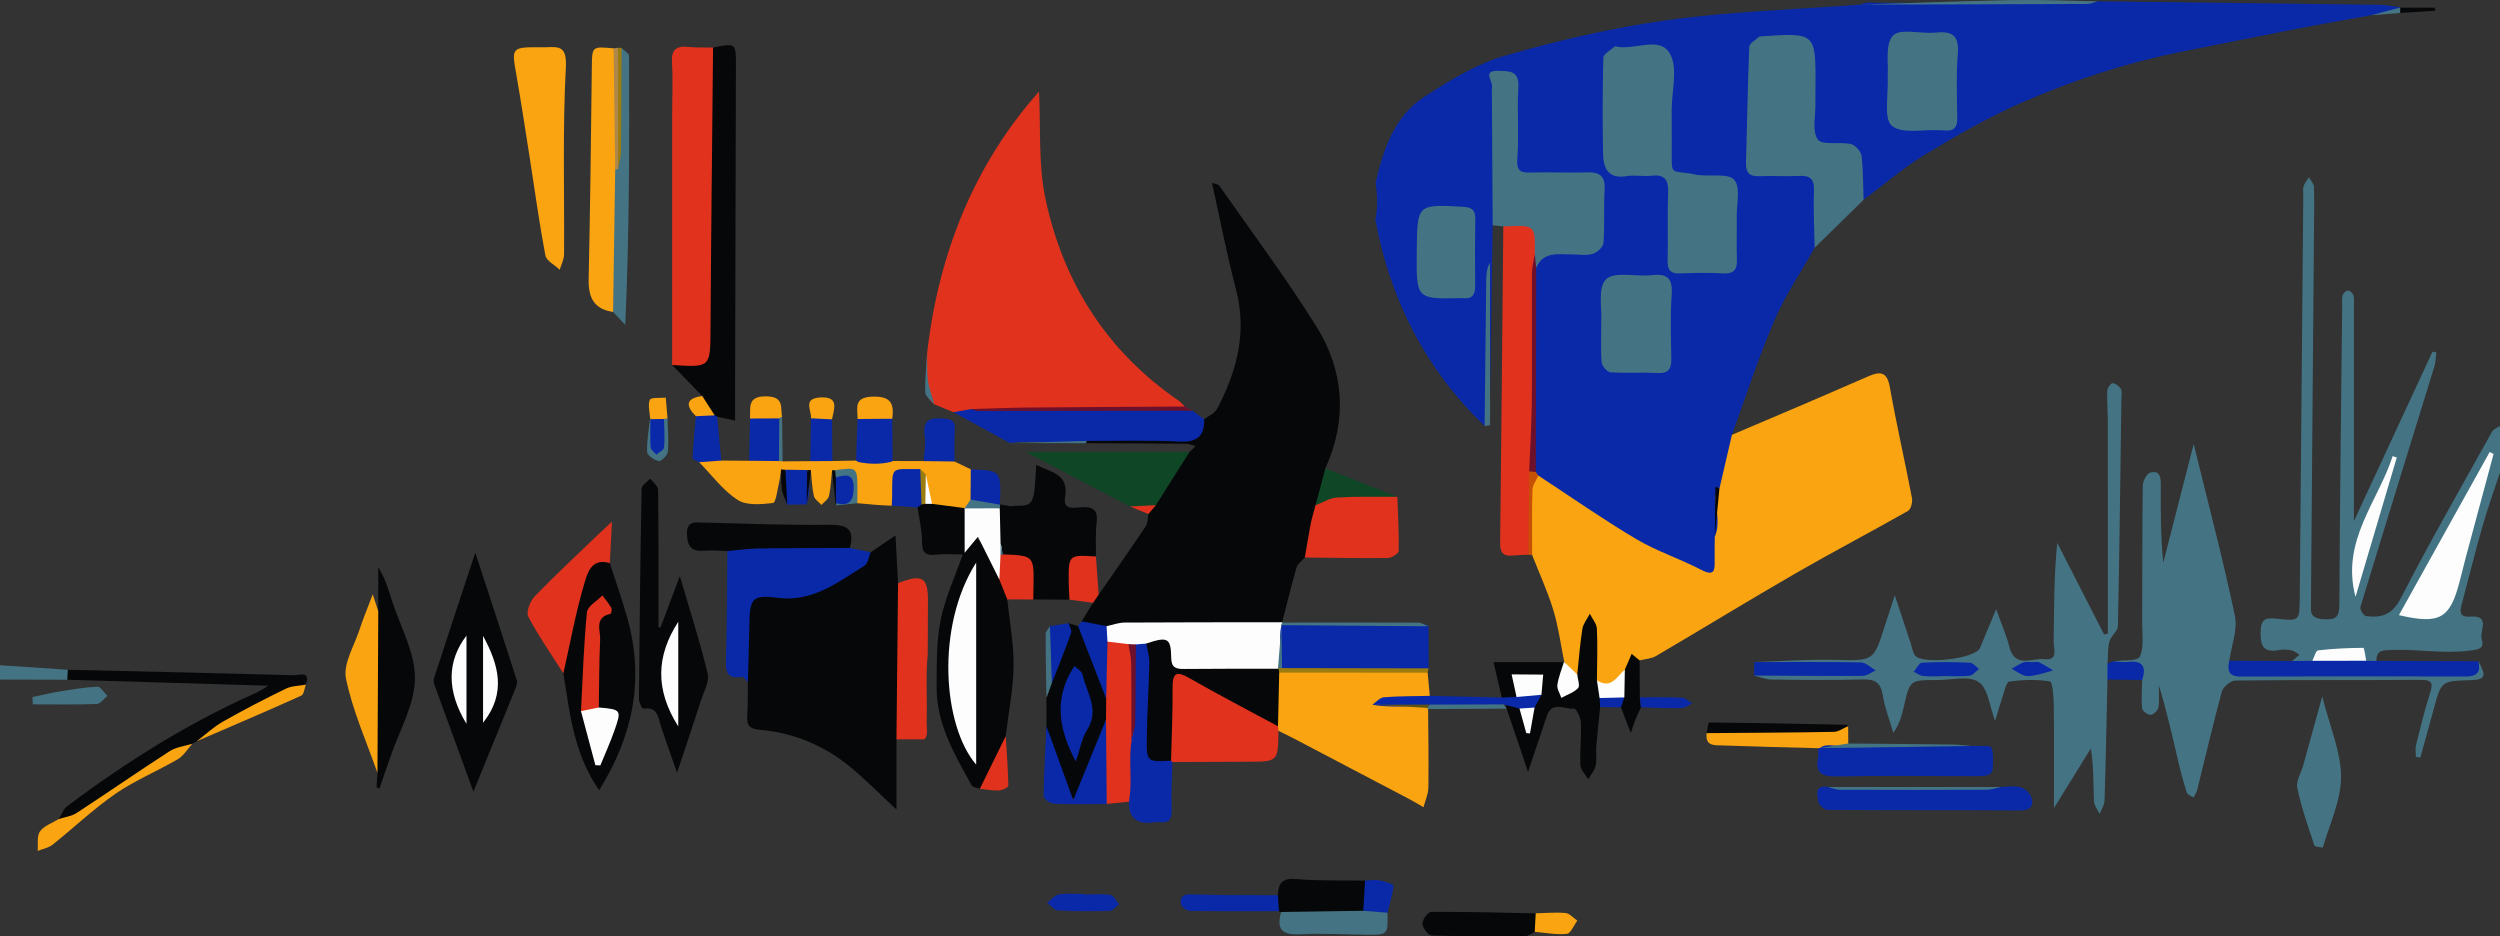<?xml version="1.0" encoding="utf-8"?>
<!-- Generator: Adobe Illustrator 16.0.2, SVG Export Plug-In . SVG Version: 6.00 Build 0)  -->
<!DOCTYPE svg PUBLIC "-//W3C//DTD SVG 1.1//EN" "http://www.w3.org/Graphics/SVG/1.1/DTD/svg11.dtd">
<svg version="1.1" id="Layer_1" xmlns="http://www.w3.org/2000/svg" xmlns:xlink="http://www.w3.org/1999/xlink" x="0px" y="0px"
	 width="700px" height="262.146px" viewBox="0 0 700 262.146" enable-background="new 0 0 700 262.146" xml:space="preserve">
<rect x="0" y="0" width="700" height="262.146" fill="#333333" stroke="none"/>
<path fill-rule="evenodd" clip-rule="evenodd" fill="#447484" d="M700,132.275c-1.631,4.967-3.416,9.89-4.854,14.912
	c-2.058,7.181-3.868,14.432-5.767,21.657c-0.532,2.028-1.109,4.063,2.311,3.808c5.849-0.436,2.459,4.129,3.184,6.328
	c0.935,2.84-1.309,2.925-3.467,3.201c-7.214,0.924-14.383-0.476-21.581-0.192c-2.3,0.091-4.478-0.167-4.44,3.071
	c-0.484,0.71-1.172,0.83-1.953,0.682c-3.732-3.315-12.625-3.144-17.125,0.346c-1.679,0.438-3.282,0.549-4.523-0.984
	c0.686-0.596,1.371-1.192,2.057-1.789c-0.74-0.429-1.436-1.073-2.229-1.232c-1.125-0.225-2.357-0.288-3.479-0.076
	c-4.348,0.819-5.253-1.11-5.158-5.15c0.088-3.663,1.458-3.962,4.527-3.616c6.394,0.721,6.373,0.562,6.428-5.744
	c0.32-37.631,0.66-75.262,0.993-112.893c0.008-0.833-0.165-1.729,0.089-2.481c0.302-0.896,0.974-1.665,1.485-2.489
	c0.492,0.888,1.38,1.764,1.409,2.666c0.131,4.155,0.033,8.319,0,12.479c-0.279,34.619-0.567,69.238-0.839,103.857
	c-0.018,2.254-0.55,4.396,3.212,4.722c3.801,0.328,4.732-0.465,4.749-4.299c0.121-27.644,0.489-55.287,0.782-82.931
	c0.012-1.165-0.129-2.369,0.129-3.479c0.129-0.552,1.014-1.302,1.534-1.285c0.538,0.019,1.374,0.784,1.503,1.353
	c0.25,1.112,0.111,2.316,0.111,3.481c0.004,19.43,0.002,38.858,0.002,59.749c7.714-16.642,14.86-32.059,22.007-47.476
	c0.354,0.07,0.708,0.141,1.062,0.211c-0.168,1.308-0.15,2.672-0.532,3.913c-6.91,22.46-13.888,44.899-20.72,67.383
	c-0.201,0.659,0.933,2.444,1.596,2.529c4.295,0.553,7.317-0.322,9.73-5.024c8.1-15.78,16.957-31.173,25.591-46.677
	c0.389-0.697,1.437-1.028,2.177-1.529C700,123.608,700,127.942,700,132.275z"/>
<path fill-rule="evenodd" clip-rule="evenodd" fill="#447484" d="M0,186.275c6.328,0.42,12.656,0.84,18.984,1.261
	c0.536,0.959,0.826,1.904-0.146,2.785c-6.279-0.016-12.559-0.03-18.838-0.046C0,188.942,0,187.608,0,186.275z"/>
<path fill-rule="evenodd" clip-rule="evenodd" fill="#0929A8" d="M587.258,0.366c26.371,0.319,52.741,0.624,79.111,0.986
	c1.946,0.026,3.887,0.47,5.83,0.72c-2.386,2.151-5.523,1.464-8.285,2.192c-6.934,1.262-13.879,2.458-20.797,3.802
	c-11.043,2.146-22.076,4.354-33.101,6.6c-15.147,3.085-29.805,7.898-43.915,14.06c-9.356,4.086-18.302,9.239-27.055,14.537
	c-6.08,3.681-11.52,8.419-17.244,12.685c-2.172-0.086-1.924-1.901-2.164-3.218c-0.328-1.796-0.272-3.651-0.176-5.471
	c0.197-3.68-1.214-5.354-5.135-5.51c-7.316-0.289-7.785-0.974-7.862-8.298c-0.058-5.481-0.073-10.966,0.001-16.446
	c0.048-3.434-1.116-5.092-4.863-5.233c-9.836-0.372-10.012-0.303-10.07,9.557c-0.041,6.803,0.233,13.602-0.729,20.396
	c-0.692,4.884,0.375,5.634,5.365,6.039c4.152,0.337,10.02-2.04,12.013,2.241c2.769,5.947,2.306,12.899-0.078,19.354
	c-3.833,6.829-8.282,13.395-11.354,20.552c-4.459,10.392-7.926,21.209-11.816,31.845c1.245,1.245,1.236,2.799,0.513,4.137
	c-1.605,2.966-1.706,6.375-3.019,9.404c-2.258,4.966-0.506,10.21-1.041,15.293c0.074,1.328-0.014,2.656-0.058,3.984
	c-0.216,6.658-2.066,7.954-8.384,5.373c-15.483-6.327-29.193-15.65-42.531-25.57c-0.256-0.19-0.401-0.524-0.595-0.804
	c-0.48-0.772-0.802-1.601-0.982-2.491c-0.236-18.445-0.739-36.887,0.243-55.319c1.642-4.864,5.182-6.525,10.068-6.007
	c1.15,0.122,2.329-0.044,3.489,0.009c3.269,0.149,4.983-1.148,4.87-4.644c-0.113-3.488-0.067-6.984-0.02-10.475
	c0.045-3.333-1.455-4.848-4.798-4.85c-4.489-0.002-8.981,0.096-13.468-0.06c-5.111-0.178-5.718-0.813-5.733-5.847
	c-0.017-5.155,0.005-10.311,0.002-15.465c-0.001-1.33,0.054-2.671-0.25-3.975c-0.274-1.177-0.708-2.316-2.239-2.15
	c-1.3,0.142-1.395,1.237-1.494,2.228c-0.117,1.159-0.016,2.326-0.014,3.49c0.02,9.479,0.036,18.957-0.014,28.436
	c-0.012,2.29,0.322,4.714-1.533,6.599c-0.246,15.575-0.492,31.149-0.74,46.725c-1.428-2.827-0.608-5.848-0.648-8.767
	c-0.119-8.729-0.051-17.46-0.055-26.188c-0.019,13.095,0.02,26.189-0.064,39.283c-0.012,1.719,0.829,3.66-0.75,5.188
	c-16.508-15.91-26.422-35.314-30.592-57.76c0.739-3.484,0.555-6.978,0.09-10.474c2.209-9.366,5.238-18.561,13.709-24.019
	c7.052-4.544,14.526-9.15,22.473-11.433c14.926-4.286,30.196-7.877,45.566-9.978c17.898-2.445,36.057-2.983,54.102-4.349
	c1.727-0.936,3.595-0.464,5.389-0.468c18.473-0.04,36.945-0.011,55.417-0.045C583.646,0.766,585.505,1.17,587.258,0.366z"/>
<path fill-rule="evenodd" clip-rule="evenodd" fill="#F9A410" d="M481.436,136.827c1.166-5.022,2.332-10.046,3.498-15.07
	c7.061-3.006,14.126-5.997,21.178-9.02c5.735-2.457,11.457-4.943,17.18-7.432c3.197-1.39,5.102-1.169,5.847,3.017
	c1.854,10.416,4.222,20.739,6.216,31.132c0.215,1.125-0.295,3.134-1.111,3.599c-10.404,5.916-21.025,11.449-31.391,17.43
	c-13.139,7.58-26.072,15.515-39.155,23.193c-1.321,0.775-3.06,0.843-4.604,1.239c-2.608-0.503-3.042,1.545-3.781,3.244
	c-4.05,4.585-5.32,4.848-9.011,1.893c-1.516-4.627-0.07-9.509-1.163-14.826c-1.853,5.008,0.819,10.079-2.18,14.258
	c-3.385,1.438-3.806-1.332-4.761-3.348c-0.066-0.246-0.131-0.493-0.194-0.74c-0.993-4.865-1.634-9.838-3.072-14.567
	c-1.597-5.251-3.92-10.28-5.927-15.406c-2.705-6.851-1.35-13.882-0.836-20.855c0.089-1.213,1.137-1.991,2.574-1.411
	c9.118,5.968,18.057,12.236,27.42,17.792c5.734,3.403,12.234,5.492,18.171,8.591c3.854,2.012,3.81-0.026,3.764-2.759
	c-0.036-2.165,0.023-4.331,0.04-6.497c1.162-2.585,0.771-5.218,0.503-7.927C480.461,140.546,479.715,138.446,481.436,136.827z"/>
<path fill-rule="evenodd" clip-rule="evenodd" fill="#060708" d="M302.843,173.976c1.071-1.729,2.141-3.458,3.211-5.187
	c0.381-0.858,0.531-1.877,1.572-2.28c4.42-6.384,8.885-12.737,13.208-19.187c0.599-0.894,0.489-2.262,0.707-3.41
	c0.508-1.21,1.415-2.168,2.066-3.292c3.539-4.436,5.766-9.752,9.458-14.082c0.558-0.534,1.116-1.067,1.674-1.602
	c-0.837-0.234-1.673-0.665-2.513-0.673c-9.371-0.095-18.743-0.123-28.115-0.17c-0.32-0.624-0.173-1.107,0.435-1.451
	c7.218-1.781,14.561-0.72,21.836-0.751c4.414-0.019,8.205-0.536,10.794-4.482c1.236-0.976,2.962-1.693,3.631-2.967
	c5.527-10.522,8.431-21.417,5.259-33.449c-2.555-9.692-4.435-19.563-6.711-29.791c0.806,0.3,1.729,0.343,2.053,0.806
	c9.125,13.045,18.685,25.822,27.119,39.304c7.818,12.497,8.808,26.097,2.577,39.834c1.548,2.293,0.352,4.495-0.319,6.657
	c-0.486,1.569-1.411,3.009-1.181,4.754c-1.569,4.468-2.667,9.086-4.252,13.55c-0.793,0.916-2.002,1.712-2.309,2.769
	c-1.485,5.11-2.728,10.292-4.056,15.448c-0.239,0.211-0.479,0.421-0.717,0.635c-2.515,1.212-5.216,0.821-7.857,0.885
	c-13.462,0.322-26.942-0.642-40.393,0.579C307.398,176.287,304.081,178.161,302.843,173.976z"/>
<path fill-rule="evenodd" clip-rule="evenodd" fill="#E0321C" d="M259.629,98.54c3.229-27.742,13.182-52.512,31.294-72.897
	c0.518,9.919-0.262,20.356,1.841,30.176c5.004,23.366,17.165,42.58,37.192,56.316c0.674,0.462,1.21,1.125,1.812,1.694
	c-1.546,2.527-4.115,1.804-6.32,1.815c-15.314,0.085-30.629,0.035-45.943,0.049c-2.325,0.002-4.666-0.15-6.942,0.519
	c-1.936,0.264-3.76-0.271-5.587-0.794c-1.791-0.737-3.582-1.475-5.373-2.212c-2.917-2.176-2.004-5.338-2.067-8.221
	C259.487,102.839,259.398,100.685,259.629,98.54z"/>
<path fill-rule="evenodd" clip-rule="evenodd" fill="#060708" d="M243.793,154.624c2.295-1.557,4.591-3.112,6.955-4.716
	c0.229,4.354,0.467,8.865,0.705,13.376c0.207,0.634,0.155-0.221,0.235,0.434c1.684,13.869,1.02,27.764,0.377,41.656
	c-0.03,0.65-0.552,1.189-1.055,1.642c0,6.235,0,12.47,0,19.643c-5.151-4.749-9.189-8.951-13.717-12.535
	c-7.125-5.641-15.383-8.979-24.462-9.769c-2.83-0.246-3.789-1.113-3.61-3.853c0.205-3.139,0.133-6.295,0.181-9.443
	c-1.154-5.563-0.869-11.199-0.759-16.813c0.118-6.03,2.231-8.701,8.076-8.205C227.942,166.993,235.928,161.158,243.793,154.624z"/>
<path fill-rule="evenodd" clip-rule="evenodd" fill="#447484" d="M591.748,185.141c2.57-0.358,6.729,0.066,7.373-1.241
	c1.27-2.576,0.684-6.112,0.697-9.251c0.058-12.868-0.008-25.736,0.159-38.602c0.017-1.293,1.063-3.424,2.038-3.692
	c2.859-0.787,3.025,1.399,3.007,3.602c-0.062,7.154-0.022,14.31,0.692,21.636c2.736-10.681,5.471-21.362,8.521-33.272
	c4.14,16.94,8.239,32.422,11.525,48.073c0.823,3.922-0.967,8.393-1.555,12.61c1.258,2.535,3.664,2.638,5.978,2.65
	c19.212,0.104,38.423,0.102,57.636,0.004c2.327-0.012,4.69-0.188,6.108-2.521c2.364,4.279,1.985,5.176-2.24,5.307
	c-8.14,0.252-8.128,0.255-10.24,8.091c-1.222,4.531-2.493,9.05-3.742,13.574c-0.416-0.055-0.833-0.109-1.249-0.164
	c0-1.123-0.225-2.302,0.039-3.359c1.197-4.813,2.371-9.645,3.882-14.364c0.861-2.693,0.851-3.882-2.528-3.859
	c-17.314,0.116-34.631-0.019-51.943,0.187c-1.317,0.016-3.423,1.768-3.784,3.09c-2.507,9.165-4.638,18.433-6.933,27.657
	c-0.176,0.709-0.678,1.337-1.029,2.002c-0.637-0.449-1.654-0.774-1.847-1.367c-0.915-2.818-1.686-5.691-2.361-8.579
	c-1.685-7.202-3.29-14.423-5.489-21.519c0,2.076,0.211,4.186-0.102,6.215c-0.129,0.84-1.357,2.07-2.127,2.101
	c-0.828,0.032-2.369-1.068-2.439-1.788c-0.258-2.63-0.031-5.308,0.012-7.968c-0.759-2.548-2.186-4.14-5.128-3.956
	C593.596,186.503,592.426,186.246,591.748,185.141z"/>
<path fill-rule="evenodd" clip-rule="evenodd" fill="#447484" d="M590.088,190.26c-0.253,11.305-0.464,22.61-0.818,33.911
	c-0.039,1.261-0.894,2.495-1.37,3.741c-0.551-1.173-1.532-2.33-1.577-3.522c-0.182-4.806-0.075-9.623-0.879-14.835
	c-3.223,5.209-6.447,10.418-10.338,16.704c0-10.54,0.066-19.898-0.049-29.255c-0.026-2.175-0.395-6.114-1.071-6.219
	c-3.726-0.574-7.63-0.466-11.39,0.035c-0.813,0.108-1.36,2.765-1.888,4.296c-0.737,2.14-1.341,4.325-2.071,6.72
	c-1.534-3.984-1.958-9.105-4.616-10.882c-2.778-1.856-7.707-0.524-11.695-0.536c-7.548-0.021-7.536-0.004-9.221,7.313
	c-0.571,2.48-1.216,4.944-2.976,7.453c-1.027-3.542-2.402-7.028-2.982-10.643c-0.581-3.619-2.303-4.391-5.686-4.295
	c-8.486,0.241-16.984,0.141-25.477,0.027c-1.617-0.022-3.226-0.731-4.838-1.124c1.957-1.697,4.359-1.344,6.643-1.365
	c7.877-0.075,15.756,0.012,23.636-0.433c-7.683-0.767-15.388-0.428-23.081-0.585c-2.434-0.05-5.02,0.457-7.126-1.381
	c7.548-0.232,15.103-0.799,22.64-0.62c10.754,0.256,10.743,0.488,13.962-9.737c0.785-2.494,1.618-4.973,2.719-8.345
	c1.688,5.094,3.086,9.317,4.487,13.54c0.366,1.103,0.524,2.353,1.158,3.271c1.871,2.713,16.921,0.976,18.203-2.041
	c1.403-3.301,2.764-6.619,4.535-10.87c1.447,4.055,2.855,7.177,3.666,10.447c1.555,6.269,6.489,3.117,9.892,3.542
	c3.976,0.496,2.515-3.107,2.546-5.043c0.148-9.078,0.066-18.16,1.004-27.516c4.368,8.538,8.736,17.076,13.105,25.614
	c0.357-0.069,0.714-0.139,1.07-0.208c0-19.72,0.011-39.44-0.011-59.16c-0.003-2.973-0.263-5.949-0.16-8.915
	c0.026-0.748,1.06-2.105,1.511-2.057c0.84,0.09,1.82,0.858,2.31,1.622c0.385,0.601,0.148,1.619,0.138,2.451
	c-0.287,21.312-0.531,42.624-0.979,63.933c-0.03,1.444-1.965,2.762-2.371,4.307c-0.52,1.981-0.385,4.135-0.533,6.213
	C591.232,187.302,591.194,188.783,590.088,190.26z"/>
<path fill-rule="evenodd" clip-rule="evenodd" fill="#F9A410" d="M399.738,188.341c0.203,2.167,0.407,4.333,0.611,6.5
	c-1.813,2.741-4.648,1.535-7.078,1.768c-1.768,0.169-3.569,0.073-5.281,0.037c3.642,0.966,7.393-0.355,10.943,0.874
	c0.436,0.23,0.746,0.573,0.936,1.025c0.047,7.326,0.188,14.654,0.072,21.979c-0.028,1.841-0.883,3.668-1.358,5.501
	c-1.325-0.762-2.628-1.566-3.98-2.278c-10.747-5.652-21.501-11.292-32.258-16.925c-1.445-0.757-2.92-1.458-4.381-2.185
	c-0.742-0.646-1.05-1.506-1.218-2.438c0.111-4.856-1.59-9.897,1.449-14.467c1.491-0.918,3.166-0.845,4.809-0.851
	c10.395-0.037,20.789-0.041,31.183,0.004C396.139,186.895,398.202,186.662,399.738,188.341z"/>
<path fill-rule="evenodd" clip-rule="evenodd" fill="#E0321C" d="M188.193,102.196c0.003-23.086,0.005-46.172,0.011-69.258
	c0.001-5.15,0.242-10.313-0.05-15.447c-0.206-3.613,1.186-4.688,4.533-4.355c2.306,0.229,4.645,0.131,6.968,0.179
	c2.168,1.464,1.811,3.783,1.843,5.869c0.413,26.048-1.032,52.071-1.064,78.116C200.424,104.617,195.795,106.323,188.193,102.196z"/>
<path fill-rule="evenodd" clip-rule="evenodd" fill="#447484" d="M508.104,69.359c-0.089-5.318-0.396-10.646-0.188-15.952
	c0.136-3.428-1.188-4.329-4.335-4.152c-3.65,0.205-7.326-0.096-10.98,0.073c-2.887,0.133-3.795-1.104-3.714-3.828
	c0.321-10.801,0.456-21.608,0.913-32.403c0.042-1.004,1.859-1.939,2.871-2.887c0.092-0.086,0.324-0.019,0.49-0.029
	c15.277-1.051,15.277-1.051,15.176,14.237c-0.01,1.498-0.045,2.997-0.014,4.494c0.072,3.478-1.006,7.794,0.666,10.151
	c1.217,1.718,6.143,0.573,9.286,1.278c1.212,0.272,2.8,2.039,2.953,3.28c0.502,4.071,0.425,8.214,0.571,12.327
	C517.236,60.418,512.67,64.889,508.104,69.359z"/>
<path fill-rule="evenodd" clip-rule="evenodd" fill="#060708" d="M274.359,220.861c-0.785-0.307-1.981-0.386-2.294-0.953
	c-4.766-8.635-9.873-17.222-9.811-27.521c0.037-6.233-0.088-12.598,1.105-18.657c1.211-6.148,3.956-11.995,6.201-18.473
	c-2.464,0-5.048-0.225-7.576,0.057c-3.227,0.357-3.847-0.983-3.838-3.936c0.009-3.096-0.79-6.193-1.235-9.29
	c-0.027-0.864,0.513-1.3,1.218-1.616c0.469-0.166,0.951-0.268,1.444-0.332c0.993-0.104,1.987-0.115,2.985-0.065
	c2.461,0.37,4.951,0.631,7.222,1.769c1.584,4.203,2.144,8.714,6.77,11.526c2.462,1.498,2.715,5.542,4.044,8.402
	c0.535,2.007,1.782,3.846,1.443,6.059c0.641,6.216,1.851,12.439,1.766,18.646c-0.09,6.552-1.417,13.088-2.203,19.63
	C280.465,211.652,278.092,216.591,274.359,220.861z"/>
<path fill-rule="evenodd" clip-rule="evenodd" fill="#447484" d="M417.947,63.053c-0.068-11.957-0.14-23.914-0.206-35.872
	c-0.005-0.996-0.058-2.001,0.041-2.989c0.161-1.608-2.841-4.491,1.8-4.357c3.17,0.092,5.846-0.028,5.555,4.648
	c-0.41,6.624,0.225,13.317-0.283,19.927c-0.285,3.711,1.102,3.985,4.019,3.898c5.147-0.152,10.308,0.126,15.453-0.04
	c3.55-0.115,5.19,0.996,4.964,4.833c-0.293,4.971,0.053,9.981-0.321,14.941c-0.086,1.137-1.822,2.709-3.085,3.064
	c-1.847,0.521-3.951,0.103-5.945,0.122c-3.728,0.037-7.835-0.891-9.804,3.752c-1.245-0.88-1.315-2.235-1.457-3.561
	c0.632-4.65-0.796-7.516-6.098-7.138c-0.636,0.045-1.194-0.426-1.652-0.901C419.934,63.271,418.941,63.162,417.947,63.053z"/>
<path fill-rule="evenodd" clip-rule="evenodd" fill="#E0321C" d="M420.927,63.381c0.165-0.002,0.331,0.001,0.497-0.007
	c8.441-0.373,8.441-0.373,8.317,7.807c-0.591,18.309-0.089,36.622-0.258,54.933c-0.02,2.156,0.21,4.337-0.569,6.427
	c-0.916,5.784-0.171,11.61-0.445,17.409c-0.086,1.796,0.474,3.659-0.479,5.38c-1.493,0.068-2.992,0.071-4.477,0.22
	c-2.565,0.255-3.509-0.793-3.479-3.401C420.377,122.559,420.642,92.97,420.927,63.381z"/>
<path fill-rule="evenodd" clip-rule="evenodd" fill="#060708" d="M188.193,102.196c10.842,0.706,10.692,0.705,10.757-10.276
	c0.153-26.203,0.462-52.405,0.707-78.606c6.397-1.264,6.415-1.264,6.4,4.961c-0.075,31.786-0.16,63.572-0.24,95.358
	c-0.004,1.435,0,2.869,0,4.129c-1.855-0.4-3.426-0.74-4.997-1.08c-0.476,0.012-0.885-0.152-1.239-0.466
	c-1.022-1.75-2.169-3.434-2.939-5.325C193.825,107.993,191.009,105.095,188.193,102.196z"/>
<path fill-rule="evenodd" clip-rule="evenodd" fill="#060708" d="M184.935,175.709c1.664-4.418,3.327-8.836,5.421-14.396
	c2.877,9.834,5.689,18.491,7.798,27.317c0.532,2.226-1.08,5.021-1.88,7.498c-2.126,6.582-4.347,13.133-6.703,20.216
	c-1.611-4.612-3.083-8.654-4.428-12.738c-0.851-2.584-0.845-5.836-5.083-5.179c-0.26,0.04-1.165-1.734-1.157-2.66
	c0.161-19.647,0.375-39.295,0.748-58.938c0.018-0.96,1.583-1.892,2.427-2.836c0.765,1.065,2.181,2.123,2.194,3.197
	c0.154,12.801,0.099,25.604,0.099,38.407C184.56,175.634,184.747,175.671,184.935,175.709z"/>
<path fill-rule="evenodd" clip-rule="evenodd" fill="#060708" d="M133.081,154.751c4.164,12.735,7.942,24.231,11.638,35.753
	c0.214,0.667-0.105,1.601-0.397,2.32c-3.774,9.316-7.588,18.617-11.764,28.832c-3.787-10.348-7.269-19.835-10.715-29.334
	c-0.263-0.727-0.576-1.641-0.36-2.305C125.166,178.656,128.929,167.32,133.081,154.751z"/>
<path fill-rule="evenodd" clip-rule="evenodd" fill="#0929A8" d="M243.793,154.624c-0.55,1.279-0.739,3.145-1.709,3.745
	c-7.526,4.656-14.561,10.324-24.528,8.999c-6.915-0.92-7.65,0.341-7.735,7.39c-0.066,5.436-0.275,10.87-0.42,16.303
	c-0.521-0.556-1.141-1.653-1.549-1.58c-4.84,0.871-4.659-1.968-4.56-5.435c0.284-9.908,0.265-19.825,0.365-29.738
	c1.381-2.046,3.553-2.402,5.73-2.472c7.996-0.255,15.996-0.155,23.994-0.06c1.694,0.021,3.326,0.327,4.57,1.649
	C239.898,153.825,241.846,154.225,243.793,154.624z"/>
<path fill-rule="evenodd" clip-rule="evenodd" fill="#060708" d="M170.747,157.686c1.657,5.157,3.478,10.269,4.939,15.481
	c4.786,17.07,1.598,32.837-7.933,48.082c-7.095-10.188-8.219-21.552-10.009-32.711c-1.218-2.563-0.733-5.193-0.268-7.806
	c1.197-6.709,2.949-13.286,5.733-19.5C164.569,158.197,166.426,154.995,170.747,157.686z"/>
<path fill-rule="evenodd" clip-rule="evenodd" fill="#F9A410" d="M151.741,13.236c0.333,0.004,0.666,0.019,0.997,0.001
	c3.99-0.208,6.008-0.225,5.696,5.664c-0.924,17.399-0.373,34.876-0.5,52.321c-0.011,1.438-0.789,2.87-1.21,4.304
	c-1.392-1.327-3.729-2.475-4.021-4.011c-1.724-9.071-2.953-18.236-4.385-27.363c-1.231-7.846-2.423-15.698-3.794-23.52
	C143.229,13.254,143.237,13.167,151.741,13.236z"/>
<path fill-rule="evenodd" clip-rule="evenodd" fill="#060708" d="M283.892,141.639c5.649-0.058,5.649-0.058,6.251-11.502
	c3.977,2.123,9.248,2.427,8.081,9.156c-0.624,3.595,2.477,2.901,4.427,2.752c3.306-0.253,4.862,0.607,4.41,4.305
	c-0.382,3.119-0.153,6.314-0.194,9.477c-5.208,0.41-7.371,3.137-6.534,8.347c0.202,1.257-0.047,2.616-0.886,3.731
	c-3.379-0.021-6.758-0.04-10.137-0.061c-1.354-0.977-1.759-2.533-1.531-3.922c0.891-5.415-1.819-7.666-6.743-8.204
	c-1.087-0.921-1.484-2.214-1.911-3.493c-0.645-2.942-0.555-5.911-0.292-8.888c0.091-0.545,0.282-1.054,0.557-1.532
	c0.192-0.193,0.388-0.385,0.584-0.576c0.694,0.119,1.389,0.238,2.084,0.357C282.664,141.804,283.276,141.799,283.892,141.639z"/>
<path fill-rule="evenodd" clip-rule="evenodd" fill="#F9A410" d="M270.102,142.27c-3.046-0.4-6.091-0.8-9.137-1.2
	c-2.59-1.942-1.695-5.175-2.844-7.642c-0.47-0.46-1.075-0.603-1.697-0.705c-3.517-0.422-5.041,1.215-5.13,4.655
	c-0.04,1.521,0.183,3.305-1.617,4.222c-1.417-0.074-2.837-0.123-4.253-0.229c-1.792-0.134-3.58-0.314-5.37-0.476
	c-1.322-1.022-1.447-2.557-1.299-3.953c0.365-3.435-1.408-4.581-4.45-4.618c-0.459-0.186-0.899-0.406-1.324-0.656
	c-0.258,2.406-0.339,4.852-0.861,7.2c-0.211,0.95-1.381,1.688-2.115,2.523c-0.737-0.834-1.916-1.571-2.125-2.521
	c-0.52-2.36-0.597-4.818-0.852-7.236c-0.453,0.275-0.93,0.498-1.43,0.676c-1.842,0.341-3.679,0.379-5.505-0.116
	c-0.46-0.259-0.927-0.506-1.403-0.736c-0.161,1.15-0.23,2.322-0.501,3.446c-0.504,2.09-0.922,5.831-1.734,5.93
	c-3.298,0.399-7.441,0.765-9.955-0.877c-4.119-2.688-7.212-6.949-10.738-10.547c1.935-1.9,4.019-1.74,6.183-0.444
	c2.605,0.015,5.21,0.03,7.816,0.046c2.493-1.463,5.133-1.365,7.824-0.739c0.542,0.253,1.057,0.557,1.545,0.904
	c2.58-0.019,5.159-0.036,7.739-0.054c2.059-1.4,4.125-1.472,6.201-0.038c2.215-0.042,4.43-0.085,6.645-0.127
	c0.228,0.003,0.455,0.006,0.682,0.006c2.948,0.088,5.896,0.09,8.844,0.045c0.227,0.022,0.454,0.048,0.68,0.073
	c2.909,0.009,5.817,0.018,8.726,0.026c2.874-0.086,5.758-0.934,8.617,0.109c1.521,0.731,3.042,1.462,4.562,2.193
	c1.413,2.771,0.167,5.729,0.612,8.571c-0.233,0.957-0.842,1.616-1.668,2.104C270.548,142.149,270.325,142.209,270.102,142.27z"/>
<path fill-rule="evenodd" clip-rule="evenodd" fill="#F9A410" d="M171.663,87.349c-5.287-0.762-6.951-3.983-6.841-9.074
	c0.425-19.767,0.661-39.537,0.889-59.307c0.069-5.993-0.047-5.995,6.104-5.434c1.91,1.638,1.556,3.897,1.575,6.009
	c0.08,9.266-0.039,18.531,0.078,27.798c0.349,11.555,0.14,23.111,0.096,34.666C173.556,83.945,173.621,86.043,171.663,87.349z"/>
<path fill-rule="evenodd" clip-rule="evenodd" fill="#E0321C" d="M357.841,203.358c0.04,0.428,0.081,0.856,0.122,1.281
	c-0.086,8.667-0.086,8.649-8.875,8.651c-6.939,0.001-13.878,0.054-20.818,0.084c-0.243-0.117-0.485-0.233-0.73-0.349
	c-0.725-0.74-1.381-1.7-1.065-2.652c1.934-5.819,0.864-11.819,1.222-17.729c0.295-4.876,1.542-5.827,5.833-3.487
	C341.768,193.647,350.67,197.036,357.841,203.358z"/>
<path fill-rule="evenodd" clip-rule="evenodd" fill="#0929A8" d="M266.975,115.418c1.653-0.295,3.307-0.59,4.96-0.885
	c16.531,0.588,33.067,0.077,49.6,0.269c4.129,0.048,8.266-0.271,12.389,0.201c1.083,0.802,2.167,1.604,3.252,2.406
	c0.098,4.781-2.057,6.467-6.954,6.228c-8.634-0.423-17.301-0.158-25.955-0.181c-7.146,0.885-14.348-0.263-21.495,0.595
	C277.506,121.174,272.24,118.296,266.975,115.418z"/>
<path fill-rule="evenodd" clip-rule="evenodd" fill="#0929A8" d="M399.98,175.36c0.008,3.927,0.017,7.854,0.025,11.782
	c-2.682,1.267-5.527,0.562-8.281,0.575c-10.773,0.054-21.547,0.145-32.319-0.034c-3.1-3.693-1.78-7.799-1.109-11.846
	c0.347-0.589,0.86-0.927,1.538-1.016c12.103-0.074,24.207-0.023,36.311-0.014C397.432,174.81,398.813,174.418,399.98,175.36z"/>
<path fill-rule="evenodd" clip-rule="evenodd" fill="#060708" d="M18.838,190.321c0.049-0.929,0.099-1.857,0.147-2.785
	c21.098,0.483,42.199,0.934,63.295,1.534c1.328,0.038,4.818-1.451,3.355,2.638c-6.273,3.277-12.298,7.042-18.836,9.795
	c-4.06,1.71-7.921,3.765-11.691,6.019c-0.415,0.239-0.83,0.479-1.246,0.719c-10.98,6.622-22.035,13.125-32.137,21.098
	c-1.53,1.207-3.537,3.088-5.281-0.004c0.79-1.227,1.314-2.806,2.408-3.627c16.592-12.463,34.1-23.417,53.116-31.85
	c0.701-0.311,1.332-0.777,3.154-1.859C55.488,191.413,37.164,190.867,18.838,190.321z"/>
<path fill-rule="evenodd" clip-rule="evenodd" fill="#060708" d="M441.631,188.863c0.453-4.265,0.763-8.552,1.437-12.78
	c0.235-1.479,1.366-2.816,2.089-4.219c0.689,1.398,1.906,2.771,1.973,4.199c0.225,4.796,0.037,9.611,0.008,14.419
	c0.935,1.451,1.272,3.104,1.609,4.759c0.143,1.006,0.095,1.966-0.699,2.731c-0.369,3.647-0.789,7.29-1.086,10.943
	c-0.148,1.818,0.198,3.713-0.181,5.465c-0.294,1.361-1.366,2.555-2.093,3.822c-0.76-1.324-2.104-2.62-2.171-3.979
	c-0.194-3.968,0.298-7.968,0.139-11.939c-0.056-1.381-1.371-3.928-1.874-3.87c-2.605,0.298-6.197-2.306-7.67,2.062
	c-1.669,4.949-3.326,9.901-5.26,15.665c-2.214-6.548-4.103-12.137-5.991-17.726c-0.309-0.503-0.266-0.973,0.128-1.411
	c1.27-0.754,2.43-0.551,3.504,0.401c1.252,1.167,1.332,2.986,2.368,4.366c0.846-1.115,0.704-2.507,1.274-3.64
	c0.654-1.393,1.682-2.634,1.72-4.278c0.544-2.3,0.657-4.196-2.622-4.314c-2.869-0.103-3.765,1.188-3.416,3.828
	c0.107,0.817-0.196,1.593-0.769,2.235c-1.253,0.71-2.446,0.741-3.552-0.29c-0.739-3.173-1.479-6.347-2.311-9.918
	c6.67,0,13.244,0,19.817,0l-0.088-0.091c1.48,1.515,0.295,3.047,0.034,4.576c-0.205,1.199-1.353,2.846,0.295,3.442
	c1.997,0.724,2.189-1.345,2.684-2.656C441.156,190.063,441.602,189.543,441.631,188.863z"/>
<path fill-rule="evenodd" clip-rule="evenodd" fill="#0E4626" d="M333.064,126.538c-3.132,4.968-6.265,9.937-9.397,14.905
	c-2.329,2.096-4.857,0.234-7.285,0.368c-9.317-4.871-18.635-9.741-29.217-15.273C303.417,126.538,318.241,126.538,333.064,126.538z"
	/>
<path fill-rule="evenodd" clip-rule="evenodd" fill="#E0321C" d="M365.352,156.106c0.529-3.087,1.006-6.185,1.609-9.258
	c0.357-1.815,0.916-3.592,1.384-5.386c1.233-2.745,3.478-3.656,6.345-3.713c5.576-0.109,11.133-0.141,16.572,1.361
	c0.173,5.05,0.471,10.103,0.377,15.147c-0.014,0.706-1.941,1.958-2.996,1.972C380.881,156.33,373.115,156.179,365.352,156.106z"/>
<path fill-rule="evenodd" clip-rule="evenodd" fill="#0929A8" d="M552.013,208.866c1.314,0.002,2.629,0.004,3.944,0.005
	c0.561-0.229,1.009,0.332,1.553,0.224c0.17,0.607,0.469,1.212,0.489,1.824c0.212,6.439,0.2,6.419-6.104,6.408
	c-12.406-0.021-24.817-0.179-37.219,0.071c-4.208,0.084-6.632-0.566-5.574-5.436c0.17-0.78-0.047-1.645-0.086-2.469
	c0.207-0.243,0.412-0.486,0.617-0.731c1.322-0.862,2.851-1.023,4.306-0.817C526.598,209.736,539.329,208.285,552.013,208.866z"/>
<path fill-rule="evenodd" clip-rule="evenodd" fill="#E0321C" d="M251.009,207.016c0.148-14.585,0.297-29.171,0.444-43.744
	c6.751-2.623,8.373-1.695,8.376,4.848c0.003,4.999-0.036,9.998-0.056,14.997c-0.653,6.373-0.08,12.766-0.312,19.144
	c-0.058,1.589,0.54,3.283-0.563,4.757C256.269,207.017,253.639,207.017,251.009,207.016z"/>
<path fill-rule="evenodd" clip-rule="evenodd" fill="#0929A8" d="M560.19,220.36c1.821-0.029,3.748-0.436,5.429,0.035
	c1.266,0.355,2.795,1.651,3.176,2.854c0.676,2.133-0.042,3.683-2.965,3.667c-18.057-0.102-36.115-0.017-54.171-0.151
	c-0.897-0.007-2.413-1.396-2.543-2.301c-0.269-1.855-1.122-4.739,2.727-4.112c7.712,1.003,15.458,0.384,23.183,0.378
	C543.412,220.725,551.816,221.335,560.19,220.36z"/>
<path fill-rule="evenodd" clip-rule="evenodd" fill="#E0321C" d="M170.747,157.686c-5.237-1.628-6.344,3.019-7.172,5.826
	c-2.42,8.206-3.949,16.675-5.829,25.033c-3.341-5.265-6.936-10.388-9.829-15.88c-0.669-1.271,0.501-4.339,1.777-5.661
	c5.801-6.015,11.94-11.703,17.963-17.503c0.93-0.895,1.89-1.758,3.695-3.434C171.116,150.591,170.932,154.138,170.747,157.686z"/>
<path fill-rule="evenodd" clip-rule="evenodd" fill="#060708" d="M105.428,220.427c0.089-1.333,0.177-2.666,0.266-3.999
	c-1.357-3.829-1.324-7.807-1.308-11.795c0.038-8.954-0.031-17.908,0.04-26.862c0.019-2.278-0.313-4.697,1.492-6.599
	c0-3.648,0-7.296,0-12.464c1.109,2.234,1.676,3.181,2.061,4.196c0.638,1.686,1.176,3.411,1.725,5.129
	c2.343,7.327,6.56,14.678,6.482,21.981c-0.078,7.362-4.418,14.681-6.905,22.014c-1,2.947-2.037,5.883-3.057,8.823
	C105.988,220.654,105.723,220.513,105.428,220.427z"/>
<path fill-rule="evenodd" clip-rule="evenodd" fill="#060708" d="M237.95,153.426c-8.646,0.041-17.294,0.024-25.939,0.154
	c-2.79,0.043-5.574,0.473-8.357,0.726c-2.155-0.053-4.329-0.297-6.466-0.116c-3.332,0.281-4.653-0.906-4.83-4.382
	c-0.211-4.155,2.338-3.529,4.796-3.478c11.62,0.243,23.243,0.768,34.857,0.605C237.16,146.864,239.42,148.087,237.95,153.426z"/>
<path fill-rule="evenodd" clip-rule="evenodd" fill="#060708" d="M299.188,174.476c0.891,0.279,1.781,0.558,2.672,0.836
	c1.991,1.241,2.63,3.295,3.318,5.362c1.673,5.026,3.116,10.145,5.641,14.853c0.577,1.869,0.545,3.743,0.055,5.622
	c-2.493,6.286-4.972,12.577-7.061,19.02c-0.476,1.467-0.879,3.508-2.999,3.459c-2.211-0.051-2.989-1.977-3.421-3.726
	c-1.371-5.56-5.186-10.477-4.394-16.602c0-2.666-0.001-5.331-0.001-7.997c0.918-1.396,0.831-3.074,1.292-4.6
	C294.637,184.904,297.958,180.007,299.188,174.476z"/>
<path fill-rule="evenodd" clip-rule="evenodd" fill="#447484" d="M650.23,195.003c2.12,8.429,5.232,15.441,5.261,22.468
	c0.028,6.606-3.192,13.229-5.097,19.811c-0.015,0.051-2.232-0.151-2.375-0.582c-1.759-5.3-3.625-10.602-4.772-16.048
	c-0.406-1.93,1.074-4.25,1.67-6.399C646.583,208.242,648.236,202.229,650.23,195.003z"/>
<path fill-rule="evenodd" clip-rule="evenodd" fill="#E0321C" d="M309.681,201.497c0.017-1.967,0.034-3.934,0.052-5.9
	c-1.222-5.392-2.344-10.784-0.188-16.218c2.413-1.92,4.788-1.743,7.133,0.129c1.539,1.743,1.689,3.892,1.686,6.061
	c-0.013,6.778,0.187,13.559-0.111,20.332c-0.043,0.592-0.156,1.175-0.309,1.746c-1.353,5.061,0.046,10.287-0.891,15.377
	c-0.185,0.564-0.497,1.047-0.928,1.453c-2.081,0.206-4.162,0.412-6.243,0.617c-2.75-5.258-1.223-10.883-1.252-16.342
	C308.617,206.36,309.042,203.875,309.681,201.497z"/>
<path fill-rule="evenodd" clip-rule="evenodd" fill="#0929A8" d="M316.125,224.477c0.042-0.341,0.085-0.683,0.128-1.023
	c0.782-5.363-0.313-10.799,0.613-16.156l-0.084-0.425c1.591-4.278,0.443-8.71,0.696-13.063c0.258-4.431-0.142-8.882,0.166-13.32
	c0.909-1.118,2.063-1.143,3.311-0.747c2.369,1.473,2.553,3.843,2.184,6.18c-0.966,6.132-0.341,12.305-0.723,18.437
	c-0.275,4.42,1.102,7.369,5.476,8.635c0.131,0.122,0.257,0.25,0.378,0.382c-0.091,4.434-0.377,8.876-0.202,13.3
	c0.114,2.876-0.863,3.93-3.621,3.498c-0.161-0.025-0.333-0.03-0.493-0.006C319.466,230.854,316,230.137,316.125,224.477z"/>
<path fill-rule="evenodd" clip-rule="evenodd" fill="#F9A410" d="M105.917,171.172c-0.076,15.093-0.151,30.186-0.226,45.268
	c-3.063-8.8-6.963-17.417-8.816-26.454c-0.843-4.11,2.283-9.078,3.762-13.606c1.042-3.188,2.342-6.292,3.728-9.963
	C105.029,168.449,105.473,169.811,105.917,171.172z"/>
<path fill-rule="evenodd" clip-rule="evenodd" fill="#0929A8" d="M693.929,185.137c0.714,2.964-0.277,4.296-3.499,4.285
	c-20.99-0.068-41.98-0.071-62.97,0.017c-3.484,0.015-3.877-1.708-3.255-4.437c5.86,0.035,11.719,0.068,17.578,0.102
	c1.894-0.027,3.787-0.056,5.68-0.084c5.023-1.879,10.048-1.868,15.073-0.008c0.949,0.016,1.898,0.032,2.849,0.049
	C674.899,185.086,684.414,185.111,693.929,185.137z"/>
<path fill-rule="evenodd" clip-rule="evenodd" fill="#447484" d="M171.663,87.349c0.198-13.278,0.395-26.558,0.592-39.837
	c0.292-0.526,0.505-1.084,0.64-1.672c0.25-8.914,0.014-17.828,0.13-26.741c0.025-1.929-0.502-4.003,1.026-5.679
	c0.723,0.762,2.073,1.521,2.077,2.286c0.11,24.91,0.091,49.821-1.054,75.276C173.937,89.771,172.8,88.56,171.663,87.349z"/>
<path fill-rule="evenodd" clip-rule="evenodd" fill="#0929A8" d="M309.681,201.497c0.067,7.865,0.134,15.731,0.201,23.597
	c-4.941,0.018-9.887,0.157-14.818-0.05c-1.021-0.042-2.853-1.381-2.845-2.104c0.075-6.549,0.476-13.095,0.781-19.641
	c2.379,6.569,4.758,13.139,7.511,20.74C303.847,215.838,306.764,208.668,309.681,201.497z"/>
<path fill-rule="evenodd" clip-rule="evenodd" fill="#060708" d="M429.728,260.912c-0.833,0.409-1.664,1.167-2.501,1.174
	c-8.782,0.072-17.568,0.131-26.344-0.143c-0.967-0.03-2.559-2.129-2.602-3.313c-0.041-1.121,1.569-3.299,2.463-3.305
	c9.75-0.058,19.502,0.22,29.253,0.406C431.438,257.537,431.594,259.277,429.728,260.912z"/>
<path fill-rule="evenodd" clip-rule="evenodd" fill="#060708" d="M357.803,250.666c0.104-3.255,1.121-4.875,5.028-4.536
	c6.431,0.558,12.929,0.335,19.399,0.442c1.767,3.129,1.832,6.193-0.346,9.177c-7.746,1.587-15.48,2.25-23.158-0.388
	c-0.248,0.031-0.455-0.048-0.619-0.236C356.748,253.725,356.658,252.237,357.803,250.666z"/>
<path fill-rule="evenodd" clip-rule="evenodd" fill="#F9A410" d="M16.445,229.334c1.691-0.554,3.599-0.776,5.038-1.717
	c8.717-5.694,17.27-11.641,26.019-17.283c1.82-1.173,4.237-1.421,6.37-2.095c-1.353,1.473-2.442,3.377-4.084,4.338
	c-5.724,3.348-11.965,5.896-17.396,9.639c-6.221,4.287-11.743,9.579-17.675,14.3c-1.134,0.902-2.766,1.18-4.168,1.745
	c0.163-1.861-0.29-4.163,0.646-5.471C12.334,231.2,14.643,230.448,16.445,229.334z"/>
<path fill-rule="evenodd" clip-rule="evenodd" fill="#447484" d="M358.727,255.361c7.664-0.115,15.329-0.231,22.994-0.347
	c2.367-1.229,4.679-1.748,6.762,0.547c0.166,6.226,0.166,6.229-6.134,6.158c-6.134-0.069-12.284-0.46-18.396-0.121
	C358.891,261.879,357.348,260.062,358.727,255.361z"/>
<path fill-rule="evenodd" clip-rule="evenodd" fill="#F9A410" d="M509.016,209.494c-8.875-0.243-17.754-0.434-26.627-0.766
	c-2.158-0.081-5.029,0.323-4.518-3.451c1.864-1.875,4.271-1.413,6.534-1.477c11.022-0.307,22.063,0.582,33.074-0.491
	c0.015,1.624,0.029,3.249,0.044,4.873c-2.479,1.661-5.578-0.585-8.024,1.276L509.016,209.494z"/>
<path fill-rule="evenodd" clip-rule="evenodd" fill="#0929A8" d="M357.803,250.666c0.102,1.486,0.203,2.973,0.305,4.458
	c-8.272,0.003-16.546,0.061-24.817-0.07c-0.901-0.015-2.388-0.98-2.559-1.74c-0.426-1.897,0.227-2.978,2.751-2.891
	C341.583,250.701,349.695,250.612,357.803,250.666z"/>
<path fill-rule="evenodd" clip-rule="evenodd" fill="#0929A8" d="M491.218,185.386c9.958-0.002,19.918-0.095,29.872,0.098
	c1.387,0.027,2.744,1.463,4.115,2.247c-1.229,0.529-2.455,1.51-3.688,1.519c-10.123,0.069-20.248-0.042-30.371-0.099
	C491.17,187.895,491.193,186.641,491.218,185.386z"/>
<path fill-rule="evenodd" clip-rule="evenodd" fill="#060708" d="M517.479,203.31c-1.331,0.562-2.654,1.586-3.996,1.611
	c-11.868,0.22-23.74,0.262-35.612,0.356c0.214-1.036,0.436-2.98,0.642-2.979c12.884,0.108,25.765,0.375,38.646,0.644
	C517.269,202.945,517.373,203.182,517.479,203.31z"/>
<path fill-rule="evenodd" clip-rule="evenodd" fill="#0929A8" d="M239.714,128.958c0.135-3.879,0.271-7.758,0.406-11.638
	c3.224-2.115,6.462-2.147,9.715-0.067c0.028,3.943,0.057,7.886,0.085,11.829l-0.338,0.213c-3.125,0.759-6.254,0.707-9.385,0.037
	C240.079,129.153,239.917,129.028,239.714,128.958z"/>
<path fill-rule="evenodd" clip-rule="evenodd" fill="#E0321C" d="M280.831,155.223c8.702,0.346,8.701,0.346,8.542,9.227
	c-0.021,1.133-0.032,2.265-0.055,3.396c-2.432-0.003-4.856-0.005-7.28-0.01c-0.74-1.854-1.481-3.704-2.222-5.554
	c-0.502-2.162-1.325-4.304-0.398-6.554C279.75,155.172,280.222,155.004,280.831,155.223z"/>
<path fill-rule="evenodd" clip-rule="evenodd" fill="#F9A410" d="M55.108,207.521c2.428-1.844,4.689-3.98,7.317-5.472
	c5.765-3.271,11.665-6.322,17.625-9.224c1.653-0.806,3.715-0.771,5.587-1.121c-0.406,1.053-0.527,2.725-1.257,3.056
	c-8.527,3.87-17.145,7.538-25.74,11.258C57.466,206.526,56.286,207.021,55.108,207.521z"/>
<path fill-rule="evenodd" clip-rule="evenodd" fill="#E0321C" d="M299.447,167.904c-0.073-1.626-0.2-3.253-0.21-4.879
	c-0.047-7.701-0.036-7.701,7.63-7.204c0.254,3.564,0.509,7.124,0.761,10.686c-0.527,0.765-1.053,1.527-1.576,2.286
	C303.852,168.494,301.65,168.199,299.447,167.904z"/>
<path fill-rule="evenodd" clip-rule="evenodd" fill="#0929A8" d="M267.263,129.218c-2.872-0.036-5.745-0.072-8.617-0.109
	c0.12-2.326,0.615-4.708,0.28-6.968c-0.67-4.521,1.357-5.278,5.283-4.939c2.264,0.195,3.292,0.559,3.137,3.026
	C267.157,123.214,267.277,126.221,267.263,129.218z"/>
<path fill-rule="evenodd" clip-rule="evenodd" fill="#0929A8" d="M303.445,250.463c2.499,0,5.035-0.246,7.478,0.125
	c0.926,0.141,1.636,1.702,2.444,2.615c-0.88,0.639-1.744,1.801-2.643,1.829c-4.826,0.15-9.667,0.145-14.486-0.114
	c-1.047-0.056-2.026-1.367-3.037-2.101c1.082-0.833,2.076-2.188,3.266-2.39c2.268-0.384,4.646-0.111,6.979-0.111
	C303.445,250.365,303.445,250.414,303.445,250.463z"/>
<path fill-rule="evenodd" clip-rule="evenodd" fill="#0929A8" d="M425.453,198.388c-1.498-0.387-2.994-0.772-4.492-1.159
	c-6.978,1.224-14.013,0.19-21.014,0.531c-5.223-0.247-10.475,0.514-15.677-0.436c1.062-0.728,2.081-1.998,3.192-2.086
	c4.279-0.338,8.588-0.297,12.887-0.397c6.715,0.158,13.432,0.315,20.146,0.473c1.381-0.051,2.761-0.102,4.142-0.152
	c2.208-1.501,4.557-1.421,6.97-0.62c-0.646,1.193-1.29,2.387-1.935,3.58C428.358,199.674,426.925,199.337,425.453,198.388z"/>
<path fill-rule="evenodd" clip-rule="evenodd" fill="#0E4626" d="M391.262,139.111c-5.618,0.028-11.248-0.14-16.848,0.19
	c-2.058,0.121-4.046,1.421-6.067,2.173c0.918-3.451,1.837-6.891,2.757-10.33C377.823,133.801,384.543,136.456,391.262,139.111z"/>
<path fill-rule="evenodd" clip-rule="evenodd" fill="#0929A8" d="M201.944,128.966c-2.061,0.147-4.121,0.296-6.182,0.444
	c-0.644-0.376-1.858-0.781-1.84-1.124c0.199-3.923,0.585-7.835,0.921-11.751c1.702-1.182,3.469-0.949,5.257-0.241
	c0.26,0.089,0.5,0.217,0.72,0.386C201.194,120.776,201.569,124.871,201.944,128.966z"/>
<path fill-rule="evenodd" clip-rule="evenodd" fill="#0929A8" d="M218.101,129.094c-2.78-0.027-5.561-0.055-8.341-0.082
	c0.079-3.941,0.157-7.883,0.236-11.824c2.669-1.791,5.364-1.837,8.084-0.123C218.753,121.071,218.722,125.082,218.101,129.094z"/>
<path fill-rule="evenodd" clip-rule="evenodd" fill="#0929A8" d="M310.095,179.652c-0.121,5.313-0.241,10.626-0.362,15.942
	c-2.624-6.76-5.248-13.521-7.873-20.283c0.327-0.444,0.655-0.89,0.982-1.335c2.332,0.449,4.665,0.898,6.997,1.348
	C311.346,176.684,310.917,178.156,310.095,179.652z"/>
<path fill-rule="evenodd" clip-rule="evenodd" fill="#0929A8" d="M271.754,139.884c0.024-2.824,0.048-5.648,0.072-8.473
	c8.513,0.354,8.513,0.354,8.148,9.817l0.073,0.095C276.977,142.61,273.813,144.433,271.754,139.884z"/>
<path fill-rule="evenodd" clip-rule="evenodd" fill="#0929A8" d="M249.676,141.6c0.042-0.811,0.114-1.621,0.121-2.433
	c0.072-8.948-0.602-7.751,7.872-7.825c2.083,3.235,1.777,6.552,0.341,9.907c-0.365,0.28-0.73,0.561-1.097,0.841
	C254.5,141.926,252.088,141.763,249.676,141.6z"/>
<path fill-rule="evenodd" clip-rule="evenodd" fill="#447484" d="M9.093,195.188c2.426-0.514,4.837-1.123,7.283-1.521
	c3.625-0.589,7.265-1.221,10.919-1.39c0.881-0.04,1.842,1.667,2.766,2.569c-0.989,0.791-1.955,2.229-2.972,2.267
	c-5.963,0.217-11.938,0.106-17.909,0.106C9.152,196.543,9.123,195.865,9.093,195.188z"/>
<path fill-rule="evenodd" clip-rule="evenodd" fill="#E0321C" d="M274.359,220.861c2.416-4.925,4.832-9.851,7.244-14.766
	c0.284,4.643,0.648,9.272,0.735,13.908c0.009,0.45-1.675,1.286-2.6,1.326C277.956,221.407,276.154,221.043,274.359,220.861z"/>
<path fill-rule="evenodd" clip-rule="evenodd" fill="#060708" d="M454.955,187.493c0.635-1.47,1.271-2.939,1.907-4.409
	c0.743,0.612,1.487,1.225,2.23,1.834c0.02,3.443,0.04,6.889,0.06,10.335c0.227,0.918,0.106,1.875,0.323,2.794
	c-0.489,1.063-1.03,2.104-1.456,3.191c-0.518,1.324-0.938,2.686-1.401,4.03c-0.541-1.424-1.08-2.85-1.624-4.273
	c-0.374-0.979-0.755-1.958-1.133-2.937c-0.499-1.231-0.139-2.508-0.213-3.765C453.563,191.927,453.924,189.645,454.955,187.493z"/>
<path fill-rule="evenodd" clip-rule="evenodd" fill="#F9A410" d="M429.728,260.912c0.089-1.728,0.179-3.455,0.269-5.182
	c2.793-0.061,5.606-0.342,8.367-0.079c1.152,0.11,2.194,1.379,3.286,2.12c-0.968,1.3-1.833,3.593-2.925,3.707
	C435.777,261.785,432.733,261.164,429.728,260.912z"/>
<path fill-rule="evenodd" clip-rule="evenodd" fill="#0929A8" d="M233.069,129.085c-2.067,0.013-4.134,0.025-6.201,0.038
	c0.073-4.001,0.146-8.002,0.218-12.003c2.035-1.397,4.004-1.542,5.869,0.307C232.993,121.313,233.031,125.199,233.069,129.085z"/>
<path fill-rule="evenodd" clip-rule="evenodd" fill="#0929A8" d="M388.482,255.562c-2.254-0.182-4.508-0.363-6.762-0.546
	c0.168-2.815,0.336-5.63,0.507-8.444c1.315-0.046,2.667-0.311,3.929-0.081c1.45,0.265,4.062,1.091,4.025,1.461
	C389.927,250.519,389.115,253.031,388.482,255.562z"/>
<path fill-rule="evenodd" clip-rule="evenodd" fill="#447484" d="M587.258,0.366c-0.94,0.259-1.881,0.74-2.822,0.744
	c-21.133,0.089-42.266,0.126-63.398,0.172c14.102-0.433,28.2-0.991,42.305-1.248C571.309-0.111,579.285,0.239,587.258,0.366z"/>
<path fill-rule="evenodd" clip-rule="evenodd" fill="#6C102C" d="M333.923,115.003c-20.04,0.032-40.079,0.07-60.118,0.074
	c-0.625,0-1.25-0.348-1.873-0.539c5.299-0.152,10.595-0.382,15.893-0.431c14.648-0.132,29.296-0.188,43.943-0.277
	C332.486,114.22,333.205,114.611,333.923,115.003z"/>
<path fill-rule="evenodd" clip-rule="evenodd" fill="#F9A410" d="M249.835,117.253c-3.238,0.022-6.477,0.045-9.715,0.067
	c0.052-2.918-1.263-6.07,4.114-6.259C249.464,110.879,250.391,112.996,249.835,117.253z"/>
<path fill-rule="evenodd" clip-rule="evenodd" fill="#0929A8" d="M299.188,174.476c0.273,0.903,1.001,1.968,0.747,2.684
	c-1.688,4.748-3.585,9.421-5.414,14.119c-1.994-5.252-0.949-10.606-0.537-15.938C295.718,175.052,297.453,174.764,299.188,174.476z"
	/>
<path fill-rule="evenodd" clip-rule="evenodd" fill="#0929A8" d="M219.918,131.528c2.034,0.027,4.068,0.055,6.102,0.082
	c0.673,3.221,0.921,6.434-0.168,9.623c-1.801,0.021-3.603,0.042-5.404,0.063C218.576,138.133,219.642,134.809,219.918,131.528z"/>
<path fill-rule="evenodd" clip-rule="evenodd" fill="#F9A410" d="M218.194,117.152c-2.733,0.012-5.465,0.023-8.198,0.035
	c0.19-3.051-0.875-6.327,4.651-6.209c5.032,0.107,3.831,3.234,4.338,5.834C218.921,117.391,218.667,117.528,218.194,117.152z"/>
<path fill-rule="evenodd" clip-rule="evenodd" fill="#0929A8" d="M590.088,190.26c0.007-1.481,0.014-2.964,0.021-4.445
	c0.547-0.225,1.094-0.449,1.64-0.674c1.316,0.081,2.658,0.364,3.946,0.208c4.151-0.504,5.402,1.196,4.113,5.045
	C596.567,190.348,593.328,190.304,590.088,190.26z"/>
<path fill-rule="evenodd" clip-rule="evenodd" fill="#F9A410" d="M182.027,117.091c-0.091-1.753-0.689-3.731-0.056-5.166
	c0.314-0.713,2.889-0.429,4.44-0.596c0.164,1.919,0.327,3.837,0.49,5.756c-0.189,0.396-0.471,0.701-0.861,0.908
	c-1.055,0.365-2.11,0.346-3.166-0.001C182.478,117.802,182.195,117.5,182.027,117.091z"/>
<path fill-rule="evenodd" clip-rule="evenodd" fill="#447484" d="M415.689,119.293c0.152-13.448,0.307-26.896,0.453-40.345
	c0.021-1.804,0.004-3.607,1.058-5.404c0,12.089,0,24.178,0.004,36.25c0.025,3.059,0.063,6.135,0.003,9.209
	C417.205,119.11,416.217,119.197,415.689,119.293z"/>
<path fill-rule="evenodd" clip-rule="evenodd" fill="#F9A410" d="M232.955,117.427c-1.957-0.102-3.913-0.204-5.869-0.307
	c0.162-2.213-2.331-5.497,2.45-5.822C235.103,110.921,233.548,114.42,232.955,117.427z"/>
<path fill-rule="evenodd" clip-rule="evenodd" fill="#447484" d="M560.19,220.36c-1.267,0.269-2.532,0.765-3.8,0.771
	c-13.757,0.058-27.514,0.057-41.27,0.005c-1.093-0.004-2.184-0.511-3.276-0.783C527.959,220.355,544.074,220.357,560.19,220.36z"/>
<path fill-rule="evenodd" clip-rule="evenodd" fill="#0929A8" d="M459.476,198.047c-0.108-0.932-0.217-1.863-0.324-2.795
	c3.944,0.011,7.894-0.088,11.828,0.105c0.979,0.048,1.914,1.036,2.87,1.592c-1.022,0.466-2.037,1.311-3.067,1.33
	C467.016,198.351,463.244,198.147,459.476,198.047z"/>
<path fill-rule="evenodd" clip-rule="evenodd" fill="#447484" d="M509.499,209.459c2.677-0.425,5.354-0.85,8.028-1.275
	c9.702,0.087,19.408,0.156,29.114,0.28c1.792,0.022,3.58,0.263,5.37,0.402c-10.373,0.156-20.747,0.315-31.121,0.465
	C517.094,209.386,513.297,209.417,509.499,209.459z"/>
<path fill-rule="evenodd" clip-rule="evenodd" fill="#9A7C0F" d="M358.972,187.065c13.679,0.026,27.356,0.052,41.034,0.077
	c-0.09,0.398-0.178,0.798-0.268,1.197c-13.854,0-27.709-0.001-41.563-0.002c-0.147-0.154-0.295-0.309-0.442-0.463
	c0.03-0.211,0.061-0.422,0.091-0.633C358.17,186.943,358.551,186.872,358.972,187.065z"/>
<path fill-rule="evenodd" clip-rule="evenodd" fill="#447484" d="M399.98,175.36c-13.771-0.105-27.54-0.211-41.311-0.317
	c-0.103-0.391,0.033-0.66,0.409-0.809l-0.093,0.089c12.693-0.008,25.387-0.04,38.08,0.021
	C398.039,174.349,399.009,175.006,399.98,175.36z"/>
<path fill-rule="evenodd" clip-rule="evenodd" fill="#F9A410" d="M200.1,116.294c-1.752,0.08-3.504,0.16-5.257,0.241
	c-3.011-3.03-2.784-5.032,1.796-5.649C197.794,112.692,198.947,114.493,200.1,116.294z"/>
<path fill-rule="evenodd" clip-rule="evenodd" fill="#AD884A" d="M173.083,47.272c-0.259,0.14-0.535,0.22-0.828,0.238
	c-0.146-11.325-0.292-22.651-0.439-33.978c0.415-0.052,0.832-0.104,1.249-0.156C173.778,24.675,173.736,35.974,173.083,47.272z"/>
<path fill-rule="evenodd" clip-rule="evenodd" fill="#9A7C0F" d="M173.083,47.272c-0.006-11.299-0.013-22.597-0.019-33.896
	c0.329,0.015,0.657,0.028,0.985,0.042c-0.047,9.722-0.059,19.443-0.178,29.164C173.853,44.149,173.358,45.709,173.083,47.272z"/>
<path fill-rule="evenodd" clip-rule="evenodd" fill="#447484" d="M185.927,117.313c0.325-0.075,0.65-0.15,0.975-0.228
	c0.076,3.115,0.379,6.251,0.103,9.336c-0.092,1.025-1.818,2.799-2.532,2.678c-1.259-0.215-3.246-1.588-3.283-2.539
	c-0.12-3.142,0.495-6.312,0.832-9.47c0.004,0,0.103,0.276,0.103,0.276c2.097,1.946,0.847,4.7,1.791,7.578
	C185.357,122.241,184.014,119.283,185.927,117.313z"/>
<path fill-rule="evenodd" clip-rule="evenodd" fill="#447484" d="M233.831,131.658c6.059-0.881,6.205-0.771,6.249,4.873
	c0.011,1.455-0.017,2.91-0.026,4.365c-2.022,0.203-4.045,0.406-6.067,0.61c0.111-0.205,0.223-0.409,0.332-0.616
	c4.681-3.296,4.624-4.706-0.3-7.246C233.507,133.024,233.464,132.36,233.831,131.658z"/>
<path fill-rule="evenodd" clip-rule="evenodd" fill="#C65005" d="M427.989,155.329c0.062-7.783,0.124-15.566,0.185-23.349
	c0.65-0.232,1.284-0.302,1.861,0.188c0.236,0.33,0.473,0.66,0.708,0.988c-0.579,1.34-1.615,2.668-1.656,4.026
	c-0.183,6.074-0.081,12.157-0.082,18.238C428.666,155.391,428.328,155.359,427.989,155.329z"/>
<path fill-rule="evenodd" clip-rule="evenodd" fill="#FDB79F" d="M258.898,207.017c0.292-7.967,0.584-15.934,0.876-23.9
	C259.482,191.083,259.19,199.05,258.898,207.017z"/>
<path fill-rule="evenodd" clip-rule="evenodd" fill="#447484" d="M400.33,197.288c6.884-0.02,13.768-0.039,20.641-0.059
	c0.29,0.395,0.59,0.791,0.89,1.187c-7.329,0.042-14.659,0.085-21.99,0.128c-0.001,0.001-0.339-0.347-0.339-0.347
	C399.65,197.765,399.924,197.468,400.33,197.288z"/>
<path fill-rule="evenodd" clip-rule="evenodd" fill="#447484" d="M293.983,175.34c0.182,5.313,0.362,10.625,0.54,15.938
	c-0.51,1.342-1.018,2.684-1.524,4.025c-0.088-5.931-0.22-11.862-0.208-17.793C292.792,176.786,293.567,176.063,293.983,175.34z"/>
<path fill-rule="evenodd" clip-rule="evenodd" fill="#447484" d="M282.771,124.051c7.164-0.198,14.328-0.397,21.494-0.596
	c-0.078,0.207-0.13,0.419-0.155,0.639C296.997,124.08,289.884,124.065,282.771,124.051z"/>
<path fill-rule="evenodd" clip-rule="evenodd" fill="#0929A8" d="M454.817,195.28c-0.317,0.927-0.636,1.853-0.954,2.778
	c-1.941-0.028-3.88-0.058-5.817-0.086c-0.055-0.843-0.111-1.687-0.167-2.529C450.145,193.4,452.461,193.497,454.817,195.28z"/>
<path fill-rule="evenodd" clip-rule="evenodd" fill="#447484" d="M259.629,98.54c0.039,2.646-0.148,5.321,0.186,7.93
	c0.293,2.285,1.171,4.495,1.789,6.737c-0.889-1.107-2.496-2.191-2.532-3.324C258.953,106.111,259.399,102.322,259.629,98.54z"/>
<path fill-rule="evenodd" clip-rule="evenodd" fill="#E0321C" d="M316.382,141.812c2.428-0.123,4.857-0.246,7.285-0.369
	c-0.699,0.824-1.398,1.648-2.112,2.471C319.821,143.212,318.102,142.512,316.382,141.812z"/>
<path fill-rule="evenodd" clip-rule="evenodd" fill="#447484" d="M663.914,4.265c2.762-0.731,5.523-1.463,8.286-2.193
	c-0.001,0.001-0.134,0.071-0.134,0.071c0.483,0.496,0.481,0.991-0.006,1.483C669.345,3.839,666.629,4.052,663.914,4.265z"/>
<path fill-rule="evenodd" clip-rule="evenodd" fill="#447484" d="M218.194,117.152c0.178-0.313,0.441-0.426,0.791-0.339
	c0.048,4.12,0.096,8.242,0.145,12.363c-0.344-0.027-0.688-0.056-1.031-0.083C218.131,125.113,218.163,121.133,218.194,117.152z"/>
<path fill-rule="evenodd" clip-rule="evenodd" fill="#060708" d="M672.061,3.626c0.002-0.494,0.003-0.987,0.005-1.482
	c3.253-0.001,6.507-0.001,9.759-0.001c0.006,0.283,0.012,0.567,0.018,0.852C678.581,3.205,675.32,3.416,672.061,3.626z"/>
<path fill-rule="evenodd" clip-rule="evenodd" fill="#060708" d="M225.852,141.233c0.056-3.208,0.112-6.416,0.168-9.623
	c0.335,0.007,0.67,0.014,1.006,0.022C226.636,134.834,226.244,138.034,225.852,141.233z"/>
<path fill-rule="evenodd" clip-rule="evenodd" fill="#060708" d="M233.831,131.658c0.065,0.68,0.13,1.359,0.194,2.038
	c1.766,2.373,1.742,4.756,0.039,7.147l-0.281,0.303c0,0,0.203,0.36,0.203,0.36c-0.334-3.281-0.669-6.563-1.004-9.842
	C233.265,131.725,233.548,131.722,233.831,131.658z"/>
<path fill-rule="evenodd" clip-rule="evenodd" fill="#060708" d="M219.918,131.528c0.174,3.256,0.349,6.513,0.526,9.769
	c-0.509-1.366-1.249-2.696-1.477-4.108c-0.302-1.877-0.204-3.818-0.278-5.731C219.099,131.481,219.509,131.505,219.918,131.528z"/>
<path fill-rule="evenodd" clip-rule="evenodd" fill="#447484" d="M385.188,51.06c-0.03,3.49-0.061,6.979-0.09,10.472
	C385.127,58.042,385.157,54.551,385.188,51.06z"/>
<path fill-rule="evenodd" clip-rule="evenodd" fill="#F9A410" d="M105.428,220.427c0.27,0.143,0.54,0.284,0.803,0.426
	C105.958,220.71,105.693,220.568,105.428,220.427z"/>
<path fill-rule="evenodd" clip-rule="evenodd" fill="#447484" d="M283.892,141.639c-0.613-0.018-1.226-0.035-1.836-0.053
	C282.67,141.604,283.281,141.621,283.892,141.639z"/>
<path fill-rule="evenodd" clip-rule="evenodd" fill="#447484" d="M557.51,209.095c-0.518-0.074-1.035-0.148-1.553-0.224
	C556.475,208.946,556.992,209.021,557.51,209.095z"/>
<path fill-rule="evenodd" clip-rule="evenodd" fill="#FDFDFD" d="M698.203,127.102c-2.61,9.712-5.227,19.423-7.828,29.138
	c-0.599,2.236-1.135,4.489-1.718,6.73c-2.675,10.292-5.591,11.909-16.954,9.269c8.486-15.255,16.947-30.465,25.408-45.674
	C697.476,126.743,697.84,126.923,698.203,127.102z"/>
<path fill-rule="evenodd" clip-rule="evenodd" fill="#FDFDFD" d="M671.098,128.111c-3.813,12.877-7.624,25.753-11.552,39.021
	c-4.162-15.641,6.285-26.613,10.405-39.422C670.334,127.845,670.716,127.978,671.098,128.111z"/>
<path fill-rule="evenodd" clip-rule="evenodd" fill="#FDFDFD" d="M662.536,185.012c-5.024,0.002-10.05,0.004-15.073,0.008
	c0.524-1.014,0.953-2.835,1.588-2.91c4.207-0.5,8.459-0.691,12.696-0.709C662.006,181.399,662.273,183.753,662.536,185.012z"/>
<path fill-rule="evenodd" clip-rule="evenodd" fill="#447484" d="M468.07,30.789c0.007,3.329-0.007,6.658,0.01,9.986
	c0.045,9.271-0.846,6.476,7.305,8.226c0.161,0.034,0.332,0.023,0.498,0.04c3.372,0.342,8.188-0.517,9.735,1.344
	c1.755,2.108,0.626,6.653,0.669,10.139c0.049,3.994-0.115,7.995,0.049,11.982c0.121,2.943-0.787,4.23-3.958,4.038
	c-3.979-0.241-7.988-0.139-11.978,0.012c-2.605,0.099-3.521-0.899-3.465-3.492c0.139-6.321-0.107-12.654,0.136-18.97
	c0.138-3.557-0.732-5.359-4.663-4.897c-2.299,0.271-4.706-0.257-6.975,0.119c-5.102,0.846-6.494-2.174-6.57-6.193
	c-0.168-8.985-0.172-17.979,0.078-26.959c0.029-1.074,2.039-2.1,3.149-3.127c0.089-0.083,0.329-0.038,0.488-0.003
	c5.099,1.141,12.155-3.115,15.029,2.035C469.875,19.129,468.064,25.464,468.07,30.789z"/>
<path fill-rule="evenodd" clip-rule="evenodd" fill="#447484" d="M448.35,90.054c0.244-3.427-1.045-9.479,1.33-11.83
	c2.344-2.321,8.42-0.674,12.812-1.181c4.394-0.507,5.895,0.925,5.579,5.44c-0.416,5.958-0.219,11.966-0.098,17.948
	c0.061,2.95-0.87,4.202-4.02,4.019c-4.309-0.252-8.652,0.09-12.955-0.209c-0.941-0.065-2.435-1.698-2.527-2.715
	C448.154,98.069,448.35,94.564,448.35,90.054z"/>
<path fill-rule="evenodd" clip-rule="evenodd" fill="#447484" d="M528.547,21.093c0.281-3.08-0.804-8.717,1.496-11.136
	c2.021-2.127,7.858-0.407,11.965-0.829c4.666-0.479,6.598,0.864,6.183,5.929c-0.489,5.96-0.246,11.988-0.151,17.984
	c0.041,2.592-0.936,3.728-3.512,3.475c-0.496-0.048-1-0.026-1.498-0.055c-4.596-0.261-10.641,1.111-13.348-1.285
	C527.349,33.109,528.816,26.75,528.547,21.093z"/>
<path fill-rule="evenodd" clip-rule="evenodd" fill="#447484" d="M396.692,70.401c0.002-0.167,0.001-0.334,0.003-0.5
	c0.152-12.784,0.147-12.705,12.967-12c2.629,0.145,3.483,1.044,3.433,3.573c-0.123,6.16-0.118,12.325-0.053,18.486
	c0.026,2.473-0.769,3.854-3.458,3.523c-0.164-0.021-0.333-0.011-0.5-0.007C396.539,83.764,396.539,83.764,396.692,70.401z"/>
<path fill-rule="evenodd" clip-rule="evenodd" fill="#6C102C" d="M430.035,132.169c-0.621-0.062-1.242-0.123-1.861-0.187
	c0.258-6.598,0.675-13.191,0.738-19.789c0.113-11.916-0.02-23.834,0.041-35.751c0.01-1.755,0.514-3.508,0.788-5.261
	c0.13,1.269,0.261,2.537,0.392,3.803C430.101,94.043,430.068,113.106,430.035,132.169z"/>
<path fill-rule="evenodd" clip-rule="evenodd" fill="#060708" d="M481.436,136.827c-0.433,4.493-0.866,8.985-1.299,13.467
	c0.055-4.536,0.107-9.061,0.17-13.584c0.002-0.156,0.084-0.311,0.129-0.466C480.77,136.438,481.103,136.633,481.436,136.827z"/>
<path fill-rule="evenodd" clip-rule="evenodd" fill="#FDFDFD" d="M441.631,188.863c0.119,1.302,0.826,3.153,0.232,3.789
	c-1.186,1.27-3.084,1.872-4.689,2.75c-0.402-1.22-1.268-2.505-1.107-3.645c0.31-2.194,1.199-4.307,1.849-6.453
	C439.154,186.49,440.393,187.677,441.631,188.863z"/>
<path fill-rule="evenodd" clip-rule="evenodd" fill="#FDFDFD" d="M454.817,195.28c-2.313,0.055-4.625,0.108-6.938,0.163
	c-0.248-1.654-0.494-3.308-0.742-4.961c3.986,2.613,5.567-1.064,7.818-2.99C454.908,190.089,454.863,192.685,454.817,195.28z"/>
<path fill-rule="evenodd" clip-rule="evenodd" fill="#FDFDFD" d="M359.079,174.234c-0.136,0.269-0.271,0.538-0.408,0.808
	c-0.001,0.001,0.131,0.141,0.131,0.141c-1.052,3.93,0.61,8.078-0.964,11.966l0.178,0.089c-0.768,0.648-1.61,1.251-2.621,1.285
	c-8.222,0.276-16.449,0.842-24.653-0.369c-1.933-0.285-3.628-0.903-3.914-3.076c-0.462-3.523-2.979-4.391-5.883-4.874
	c-0.965,0.08-1.93,0.159-2.896,0.239c-0.721,0.423-1.42,0.383-2.1-0.096c-1.952-0.232-3.903-0.464-5.855-0.695
	c-0.085-1.442-0.17-2.885-0.255-4.327c1.675-0.352,3.348-0.998,5.025-1.008C329.603,174.225,344.341,174.246,359.079,174.234z"/>
<path fill-rule="evenodd" clip-rule="evenodd" fill="#0929A8" d="M543.983,189.34c-1.832,0-3.678,0.133-5.49-0.056
	c-0.919-0.095-1.778-0.767-2.665-1.179c0.77-0.89,1.5-2.504,2.314-2.548c4.482-0.239,8.988-0.188,13.477,0.002
	c0.855,0.036,1.664,1.146,2.493,1.76c-0.879,0.661-1.706,1.79-2.646,1.893c-2.469,0.269-4.986,0.091-7.483,0.091
	C543.983,189.315,543.983,189.327,543.983,189.34z"/>
<path fill-rule="evenodd" clip-rule="evenodd" fill="#0929A8" d="M569.033,185.424c0.658,0,1.414-0.211,1.955,0.042
	c1.346,0.63,2.594,1.47,3.882,2.226c-1.326,0.389-2.636,0.857-3.984,1.142c-1.245,0.263-2.61,0.662-3.782,0.392
	c-1.354-0.312-2.556-1.29-3.823-1.979c1.095-0.613,2.14-1.362,3.303-1.791c0.725-0.267,1.627-0.049,2.45-0.049
	C569.033,185.412,569.033,185.418,569.033,185.424z"/>
<path fill-rule="evenodd" clip-rule="evenodd" fill="#060708" d="M320.945,180.203c5.979-2.034,6.919-1.604,6.989,3.961
	c0.037,2.868,1.413,3.173,3.704,3.149c8.792-0.087,17.584-0.061,26.377-0.076c0.053,0.367,0.106,0.733,0.16,1.101
	c-0.111,5.006-0.223,10.012-0.334,15.019c-8.258-4.458-16.598-8.773-24.733-13.444c-3.633-2.085-4.826-1.682-4.788,2.658
	c0.061,6.806-0.267,13.615-0.43,20.423c-6.692,0.366-6.858,0.364-6.791-6.167c0.073-7.107,0.57-14.21,0.717-21.318
	C321.854,183.746,321.253,181.972,320.945,180.203z"/>
<path fill-rule="evenodd" clip-rule="evenodd" fill="#5E5411" d="M400.33,197.288c-0.265,0.303-0.529,0.606-0.797,0.909
	c-5.09-0.292-10.177-0.584-15.264-0.875C389.623,197.312,394.977,197.3,400.33,197.288z"/>
<path fill-rule="evenodd" clip-rule="evenodd" fill="#FDFDFD" d="M273.329,157.52c0,19.505,0,37.898,0,56.57
	C264.02,203.309,261.909,175.503,273.329,157.52z"/>
<path fill-rule="evenodd" clip-rule="evenodd" fill="#FDFDFD" d="M280.149,155.423c-0.11,2.286-0.221,4.572-0.333,6.858
	c-1.898-3.806-3.796-7.61-5.987-12.004c-1.127,1.363-1.925,2.329-3.728,4.51c0-5.11,0-8.814,0-12.518l-0.031,0.092
	c3.285-1.032,6.574-0.849,9.866-0.033c0.074,3.308,0.147,6.616,0.222,9.924C280.589,153.311,280.645,154.367,280.149,155.423z"/>
<path fill-rule="evenodd" clip-rule="evenodd" fill="#FDFDFD" d="M259.233,132.842c0.583,2.742,1.167,5.484,1.741,8.227
	c-0.634,0.006-1.259,0.011-1.883,0.016C258.304,138.322,257.915,135.567,259.233,132.842z"/>
<path fill-rule="evenodd" clip-rule="evenodd" fill="#9A7C0F" d="M259.233,132.842c-0.047,2.748-0.094,5.496-0.142,8.243
	c-0.361,0.055-0.721,0.109-1.082,0.164c-0.112-3.302-0.225-6.604-0.339-9.906C258.19,131.842,258.711,132.342,259.233,132.842z"/>
<path fill-rule="evenodd" clip-rule="evenodd" fill="#FDFDFD" d="M189.915,203.398c-6.503-10.275-6.22-19.673,0-29.309
	C189.915,183.812,189.915,193.211,189.915,203.398z"/>
<path fill-rule="evenodd" clip-rule="evenodd" fill="#FDFDFD" d="M130.613,177.965c0,7.891,0,16.049,0,24.709
	C124.982,193.406,125.156,185.121,130.613,177.965z"/>
<path fill-rule="evenodd" clip-rule="evenodd" fill="#FDFDFD" d="M135.255,202.37c0-8.294,0-16.311,0-24.326
	C139.586,186.024,141.911,194.023,135.255,202.37z"/>
<path fill-rule="evenodd" clip-rule="evenodd" fill="#E0321C" d="M162.673,199.119c0.49-9.23,0.767-18.481,1.663-27.672
	c0.166-1.704,2.829-3.165,4.34-4.738c0.854,1.162,1.797,2.273,2.51,3.517c0.228,0.397-0.052,1.615-0.271,1.663
	c-4.59,0.991-2.754,4.637-2.875,7.247c-0.293,6.312-0.267,12.637-0.37,18.957C166.305,199.901,164.477,199.449,162.673,199.119z"/>
<path fill-rule="evenodd" clip-rule="evenodd" fill="#FDFDFD" d="M162.673,199.119c1.667-0.342,3.334-0.684,4.999-1.025
	c6.347,0.562,6.437,0.621,4.28,6.705c-1.143,3.223-2.562,6.348-3.855,9.517c-0.464-0.021-0.928-0.044-1.392-0.066
	C165.361,209.206,164.017,204.162,162.673,199.119z"/>
<path fill-rule="evenodd" clip-rule="evenodd" fill="#447484" d="M279.936,142.328c-3.289,0.011-6.577,0.022-9.866,0.033
	c0.561-0.824,1.121-1.649,1.683-2.476c2.766,0.479,5.53,0.958,8.294,1.438C280.01,141.658,279.973,141.993,279.936,142.328z"/>
<path fill-rule="evenodd" clip-rule="evenodd" fill="#447484" d="M280.149,155.423c0.003-1.057,0.005-2.114,0.008-3.171
	c0.225,0.991,0.45,1.981,0.674,2.971C280.614,155.324,280.387,155.392,280.149,155.423z"/>
<path fill-rule="evenodd" clip-rule="evenodd" fill="#9A7C0F" d="M240.198,129.332c3.129-0.013,6.258-0.025,9.386-0.037
	C246.454,129.308,243.326,129.319,240.198,129.332z"/>
<path fill-rule="evenodd" clip-rule="evenodd" fill="#447484" d="M357.838,187.148c0.321-3.989,0.643-7.978,0.964-11.966
	c0.058,3.962,0.116,7.923,0.172,11.884C358.594,187.094,358.216,187.121,357.838,187.148z"/>
<path fill-rule="evenodd" clip-rule="evenodd" fill="#FDFDFD" d="M431.607,194.541c-2.324,0.206-4.648,0.413-6.971,0.619
	c-0.461-2.11-0.924-4.222-1.386-6.334c2.948,0.021,5.897,0.042,8.847,0.063C431.934,190.772,431.771,192.657,431.607,194.541z"/>
<path fill-rule="evenodd" clip-rule="evenodd" fill="#FDFDFD" d="M425.453,198.388c1.408-0.088,2.817-0.176,4.223-0.265
	c-0.428,2.409-0.854,4.821-1.279,7.233c-0.346-0.029-0.693-0.058-1.039-0.087C426.723,202.976,426.088,200.682,425.453,198.388z"/>
<path fill-rule="evenodd" clip-rule="evenodd" fill="#0929A8" d="M301.226,213.234c-4.379-8.247-6.019-16.132-1.782-24.396
	c0.418-0.815,0.955-1.57,1.437-2.353c0.765,0.776,2.016,1.447,2.214,2.349c1.113,5.063,4.899,9.813,1.324,15.47
	C302.845,206.796,302.35,209.97,301.226,213.234z"/>
<path fill-rule="evenodd" clip-rule="evenodd" fill="#6C102C" d="M315.95,180.347c0.7,0.031,1.399,0.063,2.1,0.096
	c-0.051,7.386-0.047,14.773-0.204,22.157c-0.031,1.434-0.691,2.854-1.063,4.276c-0.004-7.075,0.047-14.147-0.047-21.218
	C316.712,183.885,316.224,182.117,315.95,180.347z"/>
<path fill-rule="evenodd" clip-rule="evenodd" fill="#644A81" d="M316.866,207.297c-0.205,5.385-0.409,10.769-0.613,16.154
	C316.458,218.067,316.662,212.682,316.866,207.297z"/>
<path fill-rule="evenodd" clip-rule="evenodd" fill="#0929A8" d="M185.927,117.313c0.046,2.662,0.254,5.339,0.031,7.978
	c-0.061,0.72-1.424,1.329-2.189,1.988c-0.557-0.683-1.542-1.334-1.593-2.053c-0.187-2.607-0.061-5.237-0.052-7.859
	C183.393,117.349,184.66,117.331,185.927,117.313z"/>
<path fill-rule="evenodd" clip-rule="evenodd" fill="#0929A8" d="M234.064,140.844c-0.012-2.386-0.023-4.771-0.037-7.152
	c2.609-0.786,4.966-1.317,5.001,2.772C239.059,139.992,238.008,141.974,234.064,140.844z"/>
</svg>
